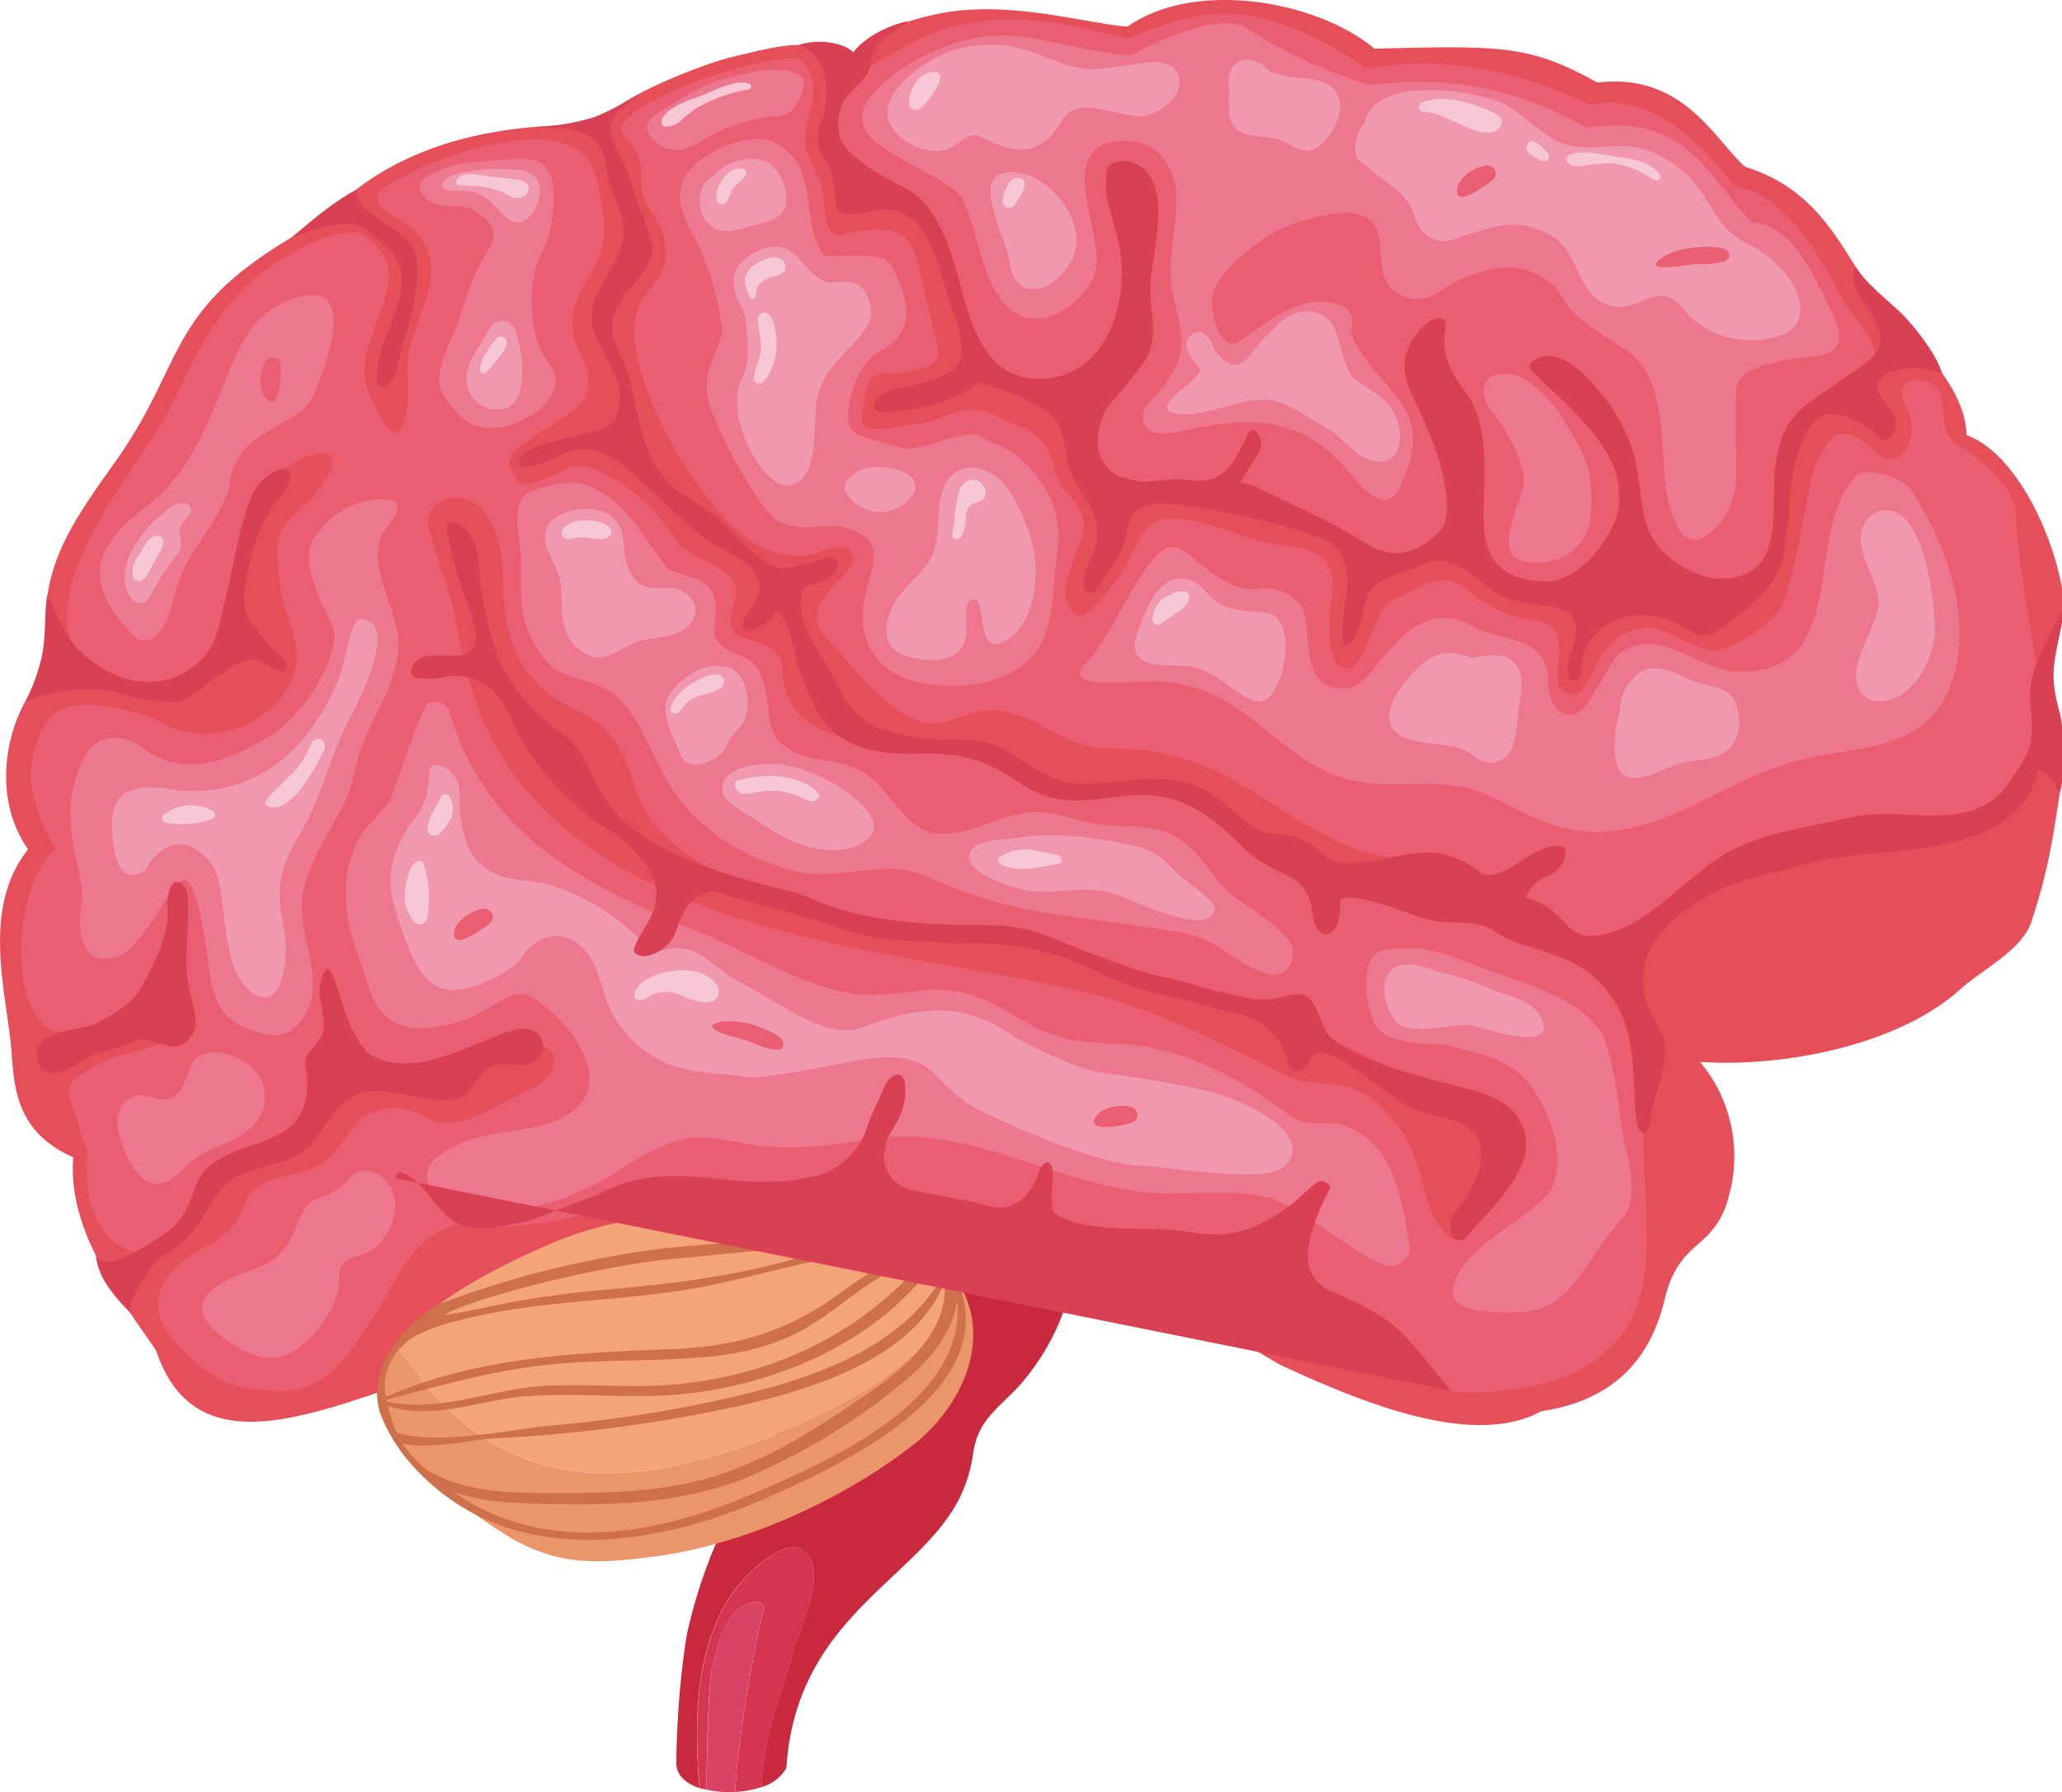 <?xml version="1.0" standalone="no"?><!DOCTYPE svg PUBLIC "-//W3C//DTD SVG 1.1//EN" "http://www.w3.org/Graphics/SVG/1.1/DTD/svg11.dtd"><svg class="icon" width="200px" height="173.85px" viewBox="0 0 1178 1024" version="1.1" xmlns="http://www.w3.org/2000/svg"><path d="M613.41 712.481v-4.411c0-1.544-2.382-2.073-2.779-0.397s-0.662 2.515-0.926 3.75c-44.114-7.147-88.758 11.073-122.726 38.6-16.058 12.97-24.792 28.013-33.086 46.629A635.732 635.732 0 0 1 417.675 864.72c0-0.353-0.573-0.618-0.794 0-1.279 2.47-2.338 4.985-3.529 7.499 0 0 0 0.353-0.309 0.573s0 0 0 0.221a288.685 288.685 0 0 0-20.822 61.76 502.11 502.11 0 0 0-5.823 72.789c0 6.882 5.558 11.558 13.234 14.161-3.97-44.511-2.47-100.493 36.703-129.829 7.676-5.691 19.322-12.749 26.116-2.029 7.941 12.661-5.205 40.497-8.823 52.452-4.411 15.44-9.705 30.88-13.72 46.32a222.204 222.204 0 0 0-4.941 32.468 23.072 23.072 0 0 0 14.293-11.029c5.558-86.42 75.789-107.463 99.081-154.4a84.17 84.17 0 0 0 7.632-25.41c3.088-20.778 16.411-26.469 29.204-41.776 15.749-19.19 28.013-45.041 28.321-70.583a3.617 3.617 0 0 0-0.088-5.426z" fill="#C9293E"/><path d="M462.539 889.865c-6.794-10.72-18.44-3.661-26.116 2.029-39.174 29.336-40.673 85.317-36.703 129.829 1.235 0.397 2.647 0.573 3.926 0.882 0-22.631 1.147-60.922 3.132-69.304 3-12.617 8.823-37.63 24.881-37.674 7.455 0 4.147 5.867 3.661 7.852-5.735 24.395-14.514 75.259-15.264 100.404a57.349 57.349 0 0 0 15.087-2.779 222.204 222.204 0 0 1 4.941-32.468c4.014-15.616 9.132-30.88 13.72-46.32 3.529-11.955 16.675-39.791 8.735-52.452z" fill="#D43651"/><path d="M431.659 915.628c-16.146 0-22.057 25.057-24.881 37.674-1.985 8.382-2.912 46.673-3.132 69.304a58.76 58.76 0 0 0 16.411 1.279c0.75-25.145 9.529-76.009 15.264-100.404 0.485-1.985 3.794-7.852-3.661-7.852z" fill="#D94366"/><path d="M1078.111 177.462C1054.598 152.052 1045.82 110.364 996.985 95.321c-17.381-15.264-35.292-54.04-84.391-48.129-38.556-21.307-53.643-21.263-127.358-19.366-33.086-27.616-102.654-39.703-141.166-12.573-20.69-1.632-55.584-11.779-90.346-9.661-29.38 1.765-60.437 14.558-64.804 25.851-29.777-8.558-35.909-7.323-71.333 1.279-13.808 3.397-63.304 21.263-77.112 38.909-68.113-1.765-120.873 15.837-155.636 53.864-92.067 48.526-75.789 76.671-117.874 136.755-25.542 36.394-50.29 67.01-37.365 120.035C7.235 399.401-8.823 449.603 16.014 485.336c-27.174 34.1-12.087 82.406-9.485 115.139 1.588 19.807 2.073 46.232 35.292 60.79-2.956 39.703 22.057 73.98 47.291 110.286 17.646 52.54 62.201 45.394 115.403 27.924 13.234-4.411 67.98-20.381 113.992-67.407 44.114 13.675 147.695 5.823 239.365-8.823 80.2-12.661 154.4 47.688 175.134 57.349 52.32 24.263 110.815 45.835 147.518 25.763 46.761-7.014 63.745-35.644 70.583-64.319 8.823-35.953 28.895-26.469 37.012-60.304a83.817 83.817 0 0 0-16.94-74.994c43.85 3.22 111.653-8.029 148.754-41.512 12.528-11.293 35.292-22.322 40.629-38.644 11.249-34.63 12.528-51.526 17.028-78.568 3.353-19.896-5.426-38.688-5.779-56.643-0.309-15.925 8.823-38.512 6.529-53.202-5.338-33.615-27.086-79.406-54.79-89.508-1.147-26.998-25.101-49.232-45.438-71.201z" fill="#E64E5A"/><path d="M1056.936 177.462c-6.882-7.852-27.836-64.892-66.172-71.289C967.737 76.131 939.636 52.618 908.756 59.897c-43.364-20.116-83.509-28.454-127.932-20.954-31.895-20.998-52.937-28.807-74.245-30.88-20.381-2.029-41.291 5.25-62.201 13.808-30.88-6.838-78.479-21.793-124.314 3.044-20.337 11.073-46.761 23.072-45.526 51.04 1.279 28.983 46.364 32.821 56.511 47.82 19.984 29.601 7.544 82.67 50.467 96.478 26.469 8.426 43.497-7.544 53.996-30.395a112.933 112.933 0 0 0 9.838-46.497c0-11.117-19.057-60.481 3.926-45.923 13.764 8.823 8.249 40.982 8.029 55.893-0.397 25.145 3.309 40.188-13.234 59.951-9.485 11.514-22.057 22.057-22.057 38.424 0.529 36.836 37.585 30.571 61.76 27.88a91.361 91.361 0 0 1 74.994 22.322 69.745 69.745 0 0 0 16.984 11.602c10.632 4.676 24.086 7.014 34.894 1.323 14.778-7.72 21.351-26.116 17.646-42.747-6-27.307-31.101-51.261-15.308-78.877 3.176-5.514 10.632-3.617 9.529 2.603-3.97 22.763 31.983 56.775 19.102 79.759-8.161 14.514-3.882 35.644 5.558 50.555 10.014 15.881 31.895 15.661 47.07 8.514 24.086-11.337 35.292-40.056 28.586-65.157a75.7 75.7 0 0 0-19.896-32.733c1.235 1.279-20.998-18.352-20.028-16.411-15.219-30.88 23.954 0.838 30.262 7.896 20.822 23.248 19.763 50.952 27.527 80.332 3.397 12.705 14.646 20.116 26.91 25.233 21.395 8.823 32.821-6.529 44.114-18.219 18.969-19.896-2.117-62.642 30.174-89.376 11.117-9.264 49.629-9.529 15.043-48.746z" fill="#EA5E72"/><path d="M1165.634 414.444c0-40.718-11.029-72.083-14.293-122.373-0.971-15.925-23.998-32.953-33.483-38.291-12.308-6.97-2.912-32.115-16.852-35.821-1.588-0.441-22.057-4.411-11.558 15.793 6.397 12.308 0.441 30.042-11.337 28.454-7.014-0.971-13.764-16.234-27.439-14.205-6.705 1.015-15.308 17.072-18.44 37.233-3.573 23.204-10.808 53.334-13.984 60.348-4.411 9.793-32.336 29.468-42.482 25.895-13.543-4.72-17.646-7.588-27.086-11.514-13.234-5.426-28.895 4.411-35.953 18.572-8.47 17.249-11.249 22.366-21.087 14.69-4.411-3.264 1.456-20.249-2.206-30.88-3.132-8.823-16.896-8.47-19.366-8.823-22.542-5.338-29.557-17.646-40.321-21.395s-23.866 7.279-32.512 9.882c-13.455 4.014-15.749 38.821-26.777 39.703-13.808 0.838-11.426-26.072-9.44-42.041 3.529-28.41-19.675-26.16-32.556-28.718-26.469-5.382-60.26-23.91-73.23-9.352-5.25 5.911-8.823 17.381-14.822 26.469a132.917 132.917 0 0 1-18.396 21.175c-7.014 7.323-14.337-2.559-12.97-13.94 1.279-10.367 8.823-25.939 9.705-30.659 3-17.337-12.573-21.484-15.793-35.292-6.352-27.13-22.675-25.013-32.512-30.88-19.366-11.558-30.88 2.382-45.967 3.706-15.881 1.412-33.615 7.985-31.983-4.411 1.412-11.073 1.5-23.91 12.881-24.307 37.718-1.412 31.762-10.323 27.174-28.807-5.911-23.778-8.249-40.718-13.543-46.894-8.382-9.838-26.116-6.308-38.247-3.794s-8.382-21.793-11.999-29.689c-6.926-15.219-11.955-20.91-6.044-39.703 4.411-14.161 0.882-27.174-5.867-30.262-10.808-4.941-74.994 13.234-97.052 31.939-15.616 13.234 8.823 11.911 6.441 36.615-1.456 13.808 11.69 21.219 13.675 36.041 3.132 23.028-13.234 22.851-16.94 43.276C356.797 216.238 397.559 284.748 423.498 305.129a51.129 51.129 0 0 0 34.321 12.573c9.485 0 24.969-11.337 28.895-1.015 4.808 12.573-34.056 27.219-14.514 47.908 12.837 13.587 33.703 41.468 52.937 47.423 14.205 4.411 21.572-3.617 34.365-5.426 25.542-3.617 38.115 12.926 60.128 19.146 11.47 3.22 23.601 1.544 35.292 3.132a150.739 150.739 0 0 1 59.731 22.895c20.16 12.22 39.703 26.469 62.245 34.145a174.031 174.031 0 0 0 28.057 5.779c29.601 4.411 45.041 8.294 68.51 28.851 45.173 39.703 69.348-1.235 112.227-26.469 41.512-24.351 78.656-12.705 122.329-20.337a57.702 57.702 0 0 0 42.129-27.571c2.073-2.956 15.528-19.102 15.484-31.718z" fill="#EA5E72"/><path d="M939.151 635.325c2.559-61.187-17.205-95.155-74.421-108.08 1.676-0.397-17.205-7.279-18.925-7.632-35.865-7.191-62.731-0.618-95.949-17.646-21.616-11.029-39.306-29.248-61.143-39.438a127.932 127.932 0 0 0-57.349-10.632c-22.057 0.882-26.469 2.206-47.776-9.882a178.222 178.222 0 0 0-20.601-10.72c-16.411-7.323-48.261-4.853-65.378-6.97-26.822-3.353-49.54-12.926-50.643-41.159-0.794-19.41-23.116-14.867-27.88-22.631-5.426-8.823 5.161-19.587 0-28.41-6.132-10.367-26.027-13.234-32.645-23.557-18.528-28.718-49.761-47.335-61.76-41.247-32.248 16.587-28.233 6.926-32.689 0.265-7.279-10.984 25.807-23.204 39.703-37.144 8.338-8.47 3.617-20.381 0-27.616-16.587-34.321 17.249-45.482 13.234-76.935-1.412-11.911-3.485-29.777-10.676-37.056S311.889 78.734 301.654 79.484a190.398 190.398 0 0 0-81.479 27.174c-10.367 6.441-1.544 13.455 4.103 16.587 45.173 25.322 6.75 58.672 8.514 88.89s-4.853 41.82-12.617 30.88a151.621 151.621 0 0 1-9.485-18.925c-7.764-15.484 4.897-38.247 9.043-52.937 4.411-15.572 4.411-24.219-11.117-36.218-8.514-6.617-30.218 3.353-38.688 7.852-49.761 26.469-57.657 64.231-77.774 99.169-17.425 30.174-71.024 92.64-48.526 130.799 11.734 20.028 54.834 31.806 73.715 13.234 11.293-11.161 11.558-34.762 14.249-49.188C137.593 304.467 150.915 266.308 179.104 259.691c17.425-4.147 13.852 12.881-12.617 35.689-11.823 10.102-7.941 26.204-6.264 41.203 1.147 9.661 6.352 18.881 7.808 28.63 10.94 29.998-35.556 72.127-79.053 45.791-16.763-6.397-53.687-16.455-63.922 3.441-14.734 28.189-4.941 49.364 6.573 70.892-24.704 20.16-26.998 93.125-1.235 103.492 8.514 3.397 39.968-0.441 49.408-18.704 5.514-10.676 26.469-2.073 24.704 7.985-3.309 17.293-19.41 20.866-27.174 22.763a74.994 74.994 0 0 0-35.292 16.587 9.617 9.617 0 0 0-2.559 9.705c2.823 6.794 6.088 18.837 10.543 31.542-4.411 35.292 13.896 60.613 36.13 56.466 10.058-1.853 16.631-14.69 23.645-21.131 16.499-15.219-0.706-16.852 28.498-32.115 7.676-3.97 16.675-3.529 24.528-8.249a34.145 34.145 0 0 0 17.249-19.278c7.764-21.528-7.191-28.057 22.057-23.998 39.35 5.514 57.349-7.676 100.316-12.926 20.116-2.47 16.675 17.116 2.382 23.866-18.925 8.823-42.526 27.13-60.878 17.293-17.646-9.485-27.792-4.147-31.762-2.867-8.823 2.691-17.028 19.41-23.425 25.101-13.543 11.955-26.469 8.382-41.997 17.249-10.984 6.22-2.206 20.601-31.277 35.292-22.631 11.558-34.586 32.203-16.455 51.879a107.771 107.771 0 0 0 27.042 23.381c6.661 3.838 26.91 6.75 35.953 6.352 25.542-1.147 34.762-18.484 49.143-39.041 12.352-17.646 22.057-46.276 44.114-54.261a21.131 21.131 0 0 1 11.029-1.941 176.458 176.458 0 0 0 66.877-6.044c27.571-7.896 51.437-24.704 76.583-20.646 47.158 7.588 85.141 2.867 124.27 12.308 49.408 11.955 84.347 17.205 127.358 17.028 28.233 0 55.937 13.499 87.788 33.615 35.777 22.587 60.834 53.731 79.979 58.452 14.955 3.706 51.261-1.897 64.231-7.411 65.951-28.233 42.967-85.582 45.747-151.753z m-82.494 44.82c-8.823 10.235-18.837 34.674-29.204 26.16-15.308-12.661-13.631-41.953-26.91-60.304-27.174-37.674-44.114-20.822-65.863-31.498-37.85-18.528-74.289-38.247-114.697-47.555-72.921-16.763-149.371-23.16-219.778-49.849-46.32-17.69-90.832-44.997-115.933-89.111-13.234-23.16-19.587-48.967-24.219-74.994-2.426-15.44-11.779-36.791-15.219-52.055-2.603-11.779 10.323-19.94 22.587-15.175s18.175 21.263 19.366 36.88c1.676 22.763-0.706 49.805 24.131 71.774 13.234 11.69 24.351 10.058 37.233 25.322s10.543 24.042 18.66 40.012c22.542 44.335 95.022 58.187 137.725 68.907 31.63 7.941 61.76 8.382 93.743 11.382 27.042 2.515 46.585 13.896 71.598 20.91 20.91 5.867 41.07 5.735 60.966 16.543 26.822 14.514 74.333 41.203 109.58 49.849 13.234 5.338 26.469 5.426 28.013 27.571 0.618 6.617-3.132 15.131-11.779 25.057z" fill="#EA5E72"/><path d="M597.573 279.719c-12.97-21.219-23.778-23.645-39.041-30.88-8.382-4.014-34.63 10.984-44.379 6.794-3.706-1.588-25.101-5.735-27.704-10.014-5.955-9.749 3.264-38.688 16.102-44.864 24.969-11.955 13.234-37.188 6.132-49.805-4.941-8.823-36.527-2.338-38.688-5.735-13.631-21.66-0.882-52.54-29.204-64.451-14.072-5.911-46.894 8.294-51.437 24.616-3.706 13.234 6 27.527 7.764 31.277a156.121 156.121 0 0 1 15.175 49.982c1.72 11.955-14.734 24.351-6.088 47.247a267.554 267.554 0 0 0 30.88 56.819c12.749 17.646 33.615 7.235 45.482 10.676 35.6 10.279 1.323 33.659 12.528 64.363 8.823 23.689 34.894 27.836 58.76 25.586s34.983-15.308 35.556-15.969c13.234-14.514 11.514-37.674 14.778-62.025a53.731 53.731 0 0 0-6.617-33.615zM1091.787 279.851c-4.676-7.367-26.469-13.234-31.542-7.852-31.233 33.748-1.765 112.403-66.701 111.786-24.395-0.265-44.864-27.219-68.421-10.279-5.955 4.411-16.146 29.468-23.645 33.703s-16.852-2.029-16.984-17.955c-0.265-27.219-28.983-22.851-41.556-30.527-18.66-11.382-34.189-4.764-49.408 12.749-7.632 8.823-15.705 22.498-26.469 22.057-27.527-1.147-15.484-37.85-24.351-47.952-14.822-16.896-25.145-3.661-41.026-12.352-24.925-13.631-28.542-31.983-44.556-11.734-12.176 15.308-23.425 42.923-36.438 57.084-16.234 17.646 27.616 9.264 46.717 11.161 46.452 4.411 64.098 47.82 106.757 56.466 27.439 5.514 50.335-3.882 78.127 9.264 17.646 8.426 32.336 17.646 52.452 19.587 43.717 3.838 79.406-28.454 119.418-39.703 33.13-9.529 73.098-4.411 88.802-40.585 13.764-31.498 5.338-73.274-21.175-114.918z" fill="#ED778E"/><path d="M1000.558 126.995c-26.116-27.483-37.056-62.554-94.317-54.04a189.692 189.692 0 0 0-123.52-24.263 290.361 290.361 0 0 1-71.112-32.821c-12.352-8.161-45.041 4.411-65.069 15.616-11.426 0-24.483-3.441-57.128-9.838-36.438-7.147-74.994 13.631-90.832 32.071-7.235 8.426-9.793 18.131 2.426 28.013 13.455 10.852 42.35 21.837 48.261 31.542 10.72 17.646 11.47 57.79 34.189 67.319 12.176 5.117 30.218-3.132 40.056-19.763 10.411-17.425-11.073-52.055-1.147-70.848 6.088-11.558 22.057-9.793 29.16-8.249 14.822 3.441 20.601 20.998 20.601 30.88 0 22.807-6.926 38.247-0.838 61.01 6.838 25.542 3.264 32.512-5.735 46.188-5.911 8.823-16.058 12.131-11.558 23.337 1.897 4.764 9.882 5.691 20.337 3.309 42.394-9.573 70.98-8.338 98.419 25.63 12.573 15.528 22.057 18.837 27.88 4.411 4.897-11.823 8.426-21.087 5.603-34.1-3.794-17.381-37.938-42.791-33.924-56.113a10.146 10.146 0 0 0-6.97-12.264c-24.131-7.676-44.379 13.234-57.702 21.131-10.014 5.823-16.543-13.984-14.955-26.027s23.689-30.88 39.968-38.732a107.463 107.463 0 0 1 36.13-8.823c35.733 0.971 4.764 41.997 37.85 49.055 10.543 2.294 19.19-7.455 27.924-10.984 18.396-7.411 34.497-11.999 52.937 3.485 3.838 3.264 6.352 10.499 10.235 14.293 26.954 26.469 47.026 16.719 51.658 70.583 1.853 21.572 0 35.512 10.323 55.496a10.235 10.235 0 0 0 15.837 2.029 40.365 40.365 0 0 0 16.102-30.042c0.794-7.147-0.882-41.732 0.353-53.643 1.456-14.558 33.615-16.763 45.658-18.396 18.087-2.47 13.852-14.558 8.205-26.116-7.279-14.822-20.866-49.849-45.305-50.335z" fill="#ED778E"/><path d="M905.183 261.456c-18.263-38.291-35.292-48.791-47.114-47.996-9.308 0.618-14.734 9.043-6.529 20.293 9.661 13.234 15.308 22.278 19.013 38.203 2.691 11.69-23.028 46.849 3.22 49.32 17.116 1.588 24.881-5.603 30.483-12.837 7.191-9.22 5.603-37.277 0.926-46.982zM314.447 130.745c3.617-21.66 4.103-41.379-17.646-40.012-10.808 0.662-33.395 1.323-43.012 5.338-7.941 3.353-16.896 7.058-12.881 14.072 6.794 11.911 21.484 4.411 30.88 10.587 18.307 12.308 7.279 19.499 0.397 34.365-4.147 8.823-6.926 18.793-10.146 28.145-3.573 10.455-16.322 31.498-8.823 42.614s16.94 23.601 38.865 16.808c3.264-1.015 20.072-7.014 24.351-20.072s-6.617-15.175-9.882-28.895a82.141 82.141 0 0 1-1.235-37.321c1.897-8.955 7.632-16.808 9.132-25.63zM736.225 537.126c-13.234-15.881-30.88-20.293-42.614-36.703-16.984-23.469-27.307-27.88-48.526-28.233-29.733-0.485-34.453-7.808-52.32-8.117-18.572-0.353-37.762 13.499-56.334 12.308s-26.469-22.763-40.056-33.042c-16.675-12.617-35.292-4.764-51.129-19.454-8.029-7.499-4.853-26.469-10.808-38.953-6.617-13.984-18.263-8.029-25.542-20.249-2.912-4.897 3.882-21.528-4.103-29.38-7.367-7.191-20.425-6.97-23.778-11.161-15.528-19.41-21.704-36.924-45.394-46.761-10.587-4.411-26.91 1.588-33.35 3.75-7.985 2.735-7.323 18.66-5.823 26.954 4.411 23.469-6.441 45.658 17.646 71.951 7.367 8.029 28.189 8.47 38.247 17.91 15.705 14.69 21.484 39.306 34.277 56.819 16.19 22.057 38.644 34.409 64.539 42.306 25.189 7.676 53.996-6.97 77.156 3.353 57.084 25.322 85.229 21.307 149.724 33.042 16.278 2.956 31.63 20.16 48.173 23.425 10.014 1.941 16.234-12.22 10.014-19.763zM928.519 654.824c-3.706-15.572-3.75-32.336-8.073-47.555-3.132-11.073-2.559-15.661-12.043-24.969-16.587-16.322-48.217-23.601-69.127-32.027-17.646-7.102-29.865-10.455-49.232-7.323-10.102 1.632-12.97 21.572-5.073 41.335 5.691 14.293 34.762 11.073 42.791 13.234 16.852 4.764 33.659 6.838 45.085 20.998 15.396 19.102 22.807 49.673 11.646 63.216-14.381 17.381-47.864 29.91-54.172 52.937-4.103 15.131 19.631 15.572 36.88 15.131 31.895-0.838 36.086-27.88 60.084-54.172 8.646-9.264 3.529-31.145 1.235-40.806z" fill="#ED778E"/><path d="M804.999 709.79c-4.411-27.704-9.705-55.452-35.292-66.172-12.617-5.294-20.293 3.22-34.806-7.72-30.483-23.072-58.055-33.439-77.597-37.409s-40.1 0-59.819-8.823c-17.425-7.411-30.483-19.19-49.452-23.028-16.675-3.353-32.159 1.588-48.791 1.853-31.718 0.441-66.745-22.057-95.419-34.1C337.828 507.393 277.921 479.513 256.746 406.592c-1.72-6-11.293-8.249-14.293-1.897-6.617 14.205-17.646 48.791-19.499 51.834-5.338 9.308-15.087 15.661-19.454 25.322-15.043 33.306 2.382 64.495 5.029 75.524 7.632 31.409 26.116 34.145 52.364 26.91 10.411-2.823 18.307-8.823 28.277-14.028s14.778-1.5 25.675 7.852c20.998 18.131 39.703 54.481-8.558 65.598-22.057 5.073-38.512 3.397-57.746 18.396-4.764 3.706-6.573 13.234-2.029 16.058 32.115 19.234 59.599 15.352 92.64-1.147 17.16-8.47 33.13-23.16 53.775-26.469 13.543-2.25 30.042 3.22 43.541 4.411 22.366 2.073 40.1-0.926 61.76-4.191 53.952-8.161 98.684 23.028 153.695 30.307 20.866 2.735 52.187-2.338 72.524 3.176s57.04 39.262 70.23 39.129a10.852 10.852 0 0 0 10.323-13.587zM172.046 169.389c-20.998 5.205-30.88 18.44-39.085 37.762-12.352 29.115-22.498 61.981-48.526 81.479-31.277 23.601-38.38 44.114-7.676 74.994a8.823 8.823 0 0 0 11.955 0c8.47-8.294 8.073-13.631 11.337-25.189 6.485-22.984 20.69-34.497 29.336-55.187 2.073-4.941 1.765-10.235 3.529-14.734 5.955-15.219 15.264-18.881 26.91-26.072s16.543-8.029 21.175-21.263c1.544-3.706 25.542-60.348-8.955-51.79z" fill="#ED778E"/><path d="M220.043 302.526c1.632-2.426 15.352-17.293-1.103-17.293a46.232 46.232 0 0 0-39.924 23.204c-9.705 15.264 10.543 45.217 11.602 51.526 2.691 15.616-15.837 46.497-33.174 58.187-45.35 30.615-66.172 16.543-79.406 6.838-3.75-2.779-20.778-8.558-29.248 6.617-19.278 34.542 0.573 67.186-2.073 83.817-5.029 32.601 10.543 37.056 24.351 29.204 6.882-3.882 18.925-22.542 25.057-32.909 12.926-22.057 16.631 2.515 20.204 21.395 5.47 29.336 1.235 51.526 37.012 58.055 13.587 2.47 19.851-9.396 21.484-12.352 11.999-22.057-7.852-47.114-0.971-72.215s23.822-41.115 29.071-66.789 21.528-42.306 24.616-67.407c2.647-21.528-20.998-50.29-7.499-69.877zM145.577 611.459c-6.882-7.764-21.043-12.749-31.409-8.338-8.029 3.397-7.058 26.469-21.616 25.145-6.176-0.529-10.367-4.411-16.763-1.456a14.028 14.028 0 0 0-8.382 10.411c-2.073 10.102 6.088 29.16 13.543 35.556 10.323 8.823 19.013 0 26.469-7.323 10.896-10.94 28.057-11.073 38.115-23.425a22.939 22.939 0 0 0 0.044-30.571zM225.91 688.262c-0.618-11.999-10.455-22.719-22.498-18.263-3.529 1.279-5.955 9.573-22.057 14.867-9.352 3.088-11.029 15.749-15.881 23.954-8.073 13.72-16.014 14.205-29.336 19.763-39.968 16.719-13.014 34.497 5.205 44.114 29.292 15.264 52.937-28.366 52.276-38.688-0.971-22.631 15.087-10.411 25.454-26.469a31.718 31.718 0 0 0 6.838-19.278z" fill="#ED778E"/><path d="M500.875 266.926a20.072 20.072 0 0 0-16.322 6.794 7.014 7.014 0 0 0-1.103 8.205 22.895 22.895 0 0 0 37.894 1.103c3.617-4.764 3.132-15.572-20.469-16.102zM294.375 188.711a7.808 7.808 0 0 0-14.072-1.809c-3.617 6.308-7.499 12.528-11.293 18.749a7.367 7.367 0 0 0-1.059 3.529 17.646 17.646 0 0 0 12.308 24.439c24.395 4.676 18.44-32.027 14.117-44.908zM691.846 623.811a616.19 616.19 0 0 0-62.598-10.852c-13.234-1.456-46.144-17.999-50.996-21.351-26.733-18.44-50.555-17.955-86.023-4.411-21.131 8.029-51.967-18.043-73.142-27.836L402.544 547.096c-17.072-11.911-26.866 1.147-33.086-5.955a121.491 121.491 0 0 0-53.775-34.939c-13.587-4.764-27.439-1.279-39.968-11.337s-12.749-30.042-13.234-36.262c1.985-15.44-8.073-22.587-14.867-21.219-4.941 0.971 0.794 15.087-9.882 29.071-19.013 24.836-16.146 41.82-10.146 59.246s12.705 37.63 28.233 39.703c14.425 2.162 38.953-12.087 42.438-18.528 3.926-7.323 16.675-16.058 27.969-10.102 18.793 9.882 15.219 32.909 28.145 49.629 23.469 30.439 49.629 24.748 70.23 28.807 8.161 2.647 61.363-8.823 66.613-9.529 45.747-7.323 38.335 12.837 67.186 28.057 7.896 4.191 64.231 30.615 91.317 32.115 22.057 1.191 74.994 11.205 84.832 0 15.396-16.94-17.999-34.939-42.703-42.041zM98.331 289.336c-4.147 2.25-28.189 21.263-27.086 42.129 0.618 11.029 9.485 18.352 14.778 8.823a142.754 142.754 0 0 1 15.44-23.866c5.735-6.838-4.147-12.44 6.132-21.528 3.573-2.956 0.971-11.029-9.264-5.558z" fill="#F098AE"/><path d="M379.384 838.78c40.585-6.882 165.87-47.908 165.826-109.448-19.41-26.469-59.422-27.792-89.288-31.63-47.688-6.132-94.89-6.705-139.843 12.308-23.734 10.058-71.024 32.159-90.39 59.29C262.348 821.135 304.389 851.485 379.384 838.78z" fill="#F4A479"/><path d="M223.175 814.076c9.97 28.983 33.527 41.07 59.334 58.76 32.203 22.057 55.364 21.395 92.64 16.366 50.158-6.794 105.61-31.895 145.974-63.128 26.777-20.734 45.967-58.319 27.66-91.14a55.099 55.099 0 0 0-3.573-5.603c0 61.54-125.241 102.566-165.826 109.448-74.994 12.793-117.035-17.646-153.695-69.48a47.908 47.908 0 0 0-7.499 14.911 32.777 32.777 0 0 0 4.985 29.865z" fill="#EB956A"/><path d="M547.018 731.759a26.469 26.469 0 0 0-10.146-17.91c-21.351-13.234-48.217-6.926-73.009-6-28.674 1.059-57.349 2.47-85.847 5.647A555.841 555.841 0 0 0 251.452 744.949c-7.102 2.603-20.469 16.146-22.057 17.91-17.028 20.866-14.822 36.571-12.087 45.085a95.949 95.949 0 0 0 16.984 27.924C290.14 900.011 378.06 882.365 437.923 855.897c43.761-19.41 135.563-61.495 109.095-124.138z m-326.094 68.068c29.248-7.896 58.055-15.969 88.229-19.587 29.38-3.485 58.804-2.206 88.229-4.411 21.793-1.544 43.232-5.603 62.422-16.631 23.116-13.234 41.556-34.497 68.068-39.394-35.909 42.041-85.053 65.51-140.107 71.068-25.939 2.603-51.879-0.441-77.862 1.103-29.733 1.809-59.29 15.616-88.846 8.823zM386.398 719.142c30.13-2.735 63.922-7.014 96.346-6.176-12.22 2.029-24.351 5.205-36.174 8.338-38.38 10.146-74.377 13.234-113.815 16.896-5.558 0.529-17.646 2.206-26.469 3.485-18.307 2.691-38.335 7.764-52.276 9.749 8.735-7.235 83.332-27.88 132.387-32.292z m-148.886 44.114a107.595 107.595 0 0 1 25.013-8.823 323.182 323.182 0 0 1 38.247-7.367c27.439-3.75 55.143-5.029 82.582-8.823 41.732-5.558 80.421-20.601 121.8-23.822 5.117 0.573 10.146 1.279 15.087 2.25-15.264 4.411-28.189 13.455-41.776 23.248-29.115 20.998-57.349 29.336-93.17 30.88-56.466 2.25-112.359 4.411-164.811 27.351-3.75-15.881 7.191-29.468 17.028-34.894z m64.01 34.497c31.498-2.338 62.951 2.206 94.449-1.853 52.937-6.838 106.404-30.88 138.475-74.994a0.441 0.441 0 0 0 0-0.309 7.808 7.808 0 0 1 4.411 8.249c-27.395 47.423-88.229 62.775-138.387 73.406a789.912 789.912 0 0 1-88.229 12.528c-14.249 1.323-64.628 11.426-85.582 3.794-0.662-1.412-1.323-2.867-1.853-4.411a93.787 93.787 0 0 1-3.176-10.764c26.248 8.382 53.07-3.75 79.891-5.735z m-71.73 27.042c16.058 3.617 39.703-2.162 51.084-2.823a871.259 871.259 0 0 0 112.227-12.793c47.114-8.823 126.52-25.057 146.68-76.847 1.897 34.145-30.218 54.658-56.202 72.215-23.91 16.058-49.055 31.057-76.847 39.394s-56.952 9.176-85.802 9.176c-26.866 0-53.996 0.573-77.244-13.234a78.303 78.303 0 0 1-13.896-15.175zM427.909 854.441c-55.187 23.469-117.962 33.703-169.09-2.117 15.175 5.647 32.424 6.441 49.099 6.926 39.35 1.103 79.406 0.353 116.506-14.117a356.621 356.621 0 0 0 89.685-53.82c16.146-12.793 30.13-29.071 32.689-48.526 6.044 58.143-74.421 92.728-118.888 111.653z" fill="#CE704B"/><path d="M581.825 98.674c-16.455-2.47-17.955 8.823-14.337 20.91a150.915 150.915 0 0 0 7.499 22.278c2.515 8.249 1.544 19.94 11.823 22.851s20.557-7.147 25.189-15.396c10.896-19.454-9.926-47.776-30.174-50.643zM672.303 41.237c-2.735-4.632-5.426-4.411-10.014-5.47s-14.425 1.147-18.793 1.72c-6.352 0.75-12.573 1.5-18.793 2.117-17.028-0.221-30.88-10.543-47.952-13.234a69.833 69.833 0 0 0-37.497 4.411c-12.264 5.205-36.041 21.351-31.806 37.541 3.176 12.131 24.748 22.631 35.865 15.969 7.544-4.411 11.382-9.043 17.116-6.088 20.646 10.632 28.674 8.161 37.056 2.25 4.853-3.441 9.44-12.793 12.264-15.396 10.852-9.838 32.645 4.103 45.526 0.838 9.176-2.117 23.513-13.455 17.028-24.66zM756.076 46.927a44.114 44.114 0 0 0-13.234-2.25 81.303 81.303 0 0 1-17.249-3.617c-10.19-11.161-25.013-9.088-23.645 8.47 0.529 7.455-1.72 17.072 3.573 23.248 6.176 7.235 19.366 4.014 27.483 7.896 7.014 3.353 12.617 8.338 20.204 3.264a34.1 34.1 0 0 0 12.396-21.087 14.734 14.734 0 0 0-9.529-15.925zM798.073 240.192c-4.411-12.881-12.881-14.822-22.587-22.851-7.632-1.456-9.838-28.41-16.366-34.542-9.529-8.823-22.41-4.72-30.262 3.794a83.817 83.817 0 0 0-11.867 12.837c-5.426 6.441-11.073 15.793-22.587 1.368-1.72-2.206-1.765-5.47-3.661-7.676-2.867-3.309-6.264-4.897-10.102-1.765-7.058 5.779 0.309 13.764 5.205 19.807-0.794 6.97-32.027 22.587-12.97 25.366 16.058 2.338 34.894-9.485 51.305-8.073 11.514 1.015 24.572 11.161 34.806 16.852 7.191 4.014 14.514 14.381 22.631 17.205 16.19 5.735 21.263-8.823 16.455-22.322zM1020.189 156.419a64.495 64.495 0 0 0-22.41-17.381c-17.072-8.823-18.749-21.793-30.439-35.292a63.481 63.481 0 0 0-25.41-17.646c-14.293-5.382-26.469-0.618-40.541-2.162-19.807-2.117-29.071-19.763-46.585-26.469a120.829 120.829 0 0 0-42.791-5.735c-13.808 0-30.571 5.603-32.336 18.175a22.057 22.057 0 0 0-5.073 17.646c1.191 5.735 4.411 5.691 8.073 9.043 8.558 7.544 18.131 11.602 23.91 22.631a85.317 85.317 0 0 0 4.191 10.499 16.896 16.896 0 0 0 16.499 7.896 40.144 40.144 0 0 0 8.823-2.912c19.102-5.779 31.454-10.852 50.202 0 15.705 8.823 14.205 31.674 30.439 38.821 19.763 8.823 29.336-17.293 46.32 4.411 10.058 12.793 29.513 19.013 48.129 15.44 25.983-5.073 17.513-26.16 8.999-36.968z" fill="#F098AE"/><path d="M849.555 94.527c-4.632 0-17.16 6.132-17.16 14.425 0 9.043 14.822-2.162 17.646-4.014s4.985-3.485 4.411-6.617a4.808 4.808 0 0 0-4.897-3.794zM276.553 519.26c-4.411 0-17.205 6.176-17.16 14.47 0 8.823 14.822-2.162 17.646-4.014s4.985-3.485 4.411-6.661a4.853 4.853 0 0 0-4.897-3.794zM355.43 338.435c-4.411 0-17.205 6.176-17.205 14.47 0 8.823 14.822-2.162 17.646-4.059s4.985-3.441 4.411-6.617a4.853 4.853 0 0 0-4.853-3.794zM151.753 206.445c-2.823 3.617-5.25 17.646 1.412 22.41s7.058-13.234 7.279-16.587 0-6.132-2.691-7.544a4.897 4.897 0 0 0-6 1.72zM646.893 632.766c-4.191-1.985-18.219-1.103-21.484 6.529s14.47 3.838 17.646 3.22c2.691-0.485 5.955-1.235 6.661-4.411a4.808 4.808 0 0 0-2.823-5.338zM986.618 143.229c-2.823-3.441-28.454-3.661-38.688 5.25-8.823 7.72 17.646 2.603 19.499 2.515 2.515-0.132 26.336 0.971 19.19-7.764zM447.187 594.872c-1.235-4.411-24.704-14.602-37.63-10.411-11.205 3.573 15.219 9.396 16.896 10.014 2.426 0.838 23.866 11.249 20.734 0.397z" fill="#EA5E72"/><path d="M1085.831 178.653c-7.147-6.882-20.337-17.293-25.454-25.895-3.838 3.882 0 12.97 1.676 15.264 2.47 5.691 7.014 10.499 10.102 16.94 6.838 14.293-4.059 21.395-14.911 28.586-5.647 3.661-10.896 7.852-16.543 11.514-9.22 6-17.999 12.308-22.763 25.278s-4.411 25.542-4.632 38.644c-0.397 19.19-1.676 40.365-28.498 41.644-11.823 0.573-25.498-6.661-33.748-14.337-15.616-14.558-12.264-35.292-17.072-54.217a96.081 96.081 0 0 0-17.646-35.292c-8.602-10.94-26.469-31.454-41.291-20.072a3.706 3.706 0 0 0 0 5.161c20.998 20.866 58.937 49.585 48.526 83.111-4.897 15.528-22.851 37.497-40.365 37.233-35.689-0.573-35.909-24.748-35.689-41.909 0-11.823 4.411-47.467-10.543-66.745-20.822-26.469-6.705-38.688-12.573-41.159-8.073-3.397-22.542 13.587-22.057 27.219 0.441 9.529 5.426 18.219 9.22 26.469 5.47 12.131 20.293 45.57 13.234 64.892a51.879 51.879 0 0 1-13.675 11.426c-16.058 8.249-26.072 0.882-39.306-7.014-6-3.573-12.087-6.838-18.307-9.882a83.2 83.2 0 0 0-9.22-4.411c-1.985-0.882-3.882-1.897-5.867-2.691-10.808-4.411-19.322-11.161-29.689-12.661 1.897-4.103 10.499-16.763 10.94-18.219a10.543 10.543 0 0 0-1.323-10.146 3.044 3.044 0 0 0-5.47 0.706 120.256 120.256 0 0 1-9.97 17.999c-9.308 10.411-15.264 8.823-28.586 7.852-7.191-0.485-16.146 1.588-23.645 1.323-4.014-0.971-8.029-2.073-11.999-3.353-14.249-8.073-13.499-23.601-6.926-38.424a338.357 338.357 0 0 0 22.631-27.66c9.176-17.337 0.706-28.674 3.264-48.217 2.779-21.307 12.308-59.819-13.234-65.466-5.647-1.235-11.073 1.765-11.558 3.706-3.97 16.896 4.411 30.351 6.926 46.938 5.294 31.718-8.823 74.994-47.864 73.627S552.18 163.301 540.357 136.832c-4.411-9.617-8.823-20.778-21.484-28.277-7.544-4.411-27.924-13.543-36.306-25.278-6.705-9.396-2.823-21.704 0-26.204 3.397-5.691 8.823-8.823 12.352-14.161s2.338-10.499 5.294-15.705c3.882-6.794 13.234-9.838 18.704-15.175-20.204 4.411-30.88 16.322-31.277 17.955-5.47-5.647-20.028-7.985-30.88-4.411 17.116 8.117 16.984 25.145 13.587 40.85A28.983 28.983 0 0 0 467.612 83.895a28.366 28.366 0 0 0 5.294 9.22 75.612 75.612 0 0 1 4.764 22.454c1.456 13.234 17.337 3.573 28.101 3.97 25.278 0.971 29.998 32.248 37.541 55.364 1.72 5.603 6.794 15.661 5.779 28.057-0.926 10.852-17.646 14.646-26.733 17.072s-16.102 1.5-22.057 8.823c-1.941 2.47-0.971 6.926 2.779 6.75 17.646-0.794 41.732-4.72 55.408-17.205a137.769 137.769 0 0 1 40.365 16.896c10.984 8.823 8.514 25.763 14.205 37.674 5.161 10.94 14.867 19.322 13.896 32.953-0.706 10.146-7.852 17.955-7.632 28.983a3.882 3.882 0 0 0 7.147 1.941c6.264-10.014 15.44-20.601 17.337-32.512 2.206-13.543 6.573-13.808 13.984-16.146 11.205-3.573 88.229 12.926 103.713 22.454 7.676 7.941 9.661 17.293 7.632 30.218a121.182 121.182 0 0 0-2.382 22.939c0 3.176 1.588 6.882 3.882 4.72 6.97-6.617 7.279-18.175 10.058-26.954 3.617-11.293 18.969-12.926 34.056-19.807 11.867-5.426 26.469 5.647 36.483 14.734 7.764 6.97 23.601 8.249 34.1 9.926 26.733 4.014 9.838 24.131 9.882 38.997a3.926 3.926 0 0 0 7.808 0c0.75-30.174 29.601-41.291 55.452-29.16a60.922 60.922 0 0 0 11.558 6.485c7.279 1.235 8.823-0.75 14.69-4.853 14.867-10.235 34.497-25.895 35.027-46.673 0-5.955 2.338-12.043 2.426-18.484 0-11.249 3.485-44.423 16.499-53.82 10.896-7.896 31.586 6.441 34.586 10.72a4.059 4.059 0 0 0 6.308 0.794 11.073 11.073 0 0 0 2.867-11.867c-2.779-8.823-14.47-13.675-7.764-22.057s25.586-6.97 34.762-3.176c-2.735-10.323-15.705-27.086-23.601-34.674z" fill="#DA4054"/><path d="M533.784 41.016c-8.823 0-14.028 9.485-14.514 17.646a4.059 4.059 0 0 0 6.044 3.529c4.456-2.47 17.955-21.175 8.47-21.175zM582.927 101.894c-6.397-1.544-9.705 7.632-10.102 13.234-0.265 3.882 5.029 4.676 6.882 1.853s9.705-13.499 3.22-15.087zM851.408 63.514c-12.22-5.117-25.851-9.705-38.688-5.161-2.912 1.015-2.647 5.779 0.794 5.647 13.234-0.441 33.703 19.057 43.232 8.823 1.985-2.162 2.029-6.308-5.338-9.308zM881.449 84.513c-2.029-1.941-7.191-6.397-9.132-1.853-1.588 3.661 3.088 6.838 6.132 7.896a4.897 4.897 0 0 0 4.985 1.235c3.794-1.809-0.353-5.691-1.985-7.279zM948.459 100.262c-5.47-8.47-17.293-9.661-26.469-10.984-6.264-0.926-21.66-4.676-26.733 0.441a1.72 1.72 0 0 0-0.265 2.073c1.765 3.617 6.617 3.529 10.852 2.691a97.052 97.052 0 0 1 14.425-1.235 49.276 49.276 0 0 1 19.366 6.22c2.559 1.456 4.411 3.573 7.367 3.529a1.809 1.809 0 0 0 1.456-2.735z" fill="#F7C7D5"/><path d="M455.216 42.163c-10.72-5.294-27.88-0.529-40.718 2.691-11.911 2.956-26.027 11.646-40.762 21.263-11.779 7.72 4.014 22.057 16.366 19.366a58.055 58.055 0 0 0 15.308-7.72 94.846 94.846 0 0 1 34.012-10.852c6.794-1.147 11.47 0 15.352-6.794 5.647-9.529 5.779-15.925 0.441-17.955z" fill="#ED778E"/><path d="M440.482 93.997c-9.264-6.661-25.101-2.559-32.777 6.441a19.454 19.454 0 0 0-5.161 4.411 19.851 19.851 0 0 0 0.618 21.175c6.088 8.823 16.014 6 24.792 3.485 7.367-2.117 20.116-4.014 21.131-13.234a26.469 26.469 0 0 0-8.602-22.278zM488.655 162.022c-12.043-4.411-14.47 7.323-31.189-13.234-10.94-13.499-25.366-7.058-33.35 0.573-9.088 8.823-4.411 19.366 1.323 29.645 6.308 44.379-6.352 29.645-4.014 56.687 0.926 10.455 14.602 44.114 30.042 41.6 16.587-2.647 13.234-35.292 14.734-45.967 3.176-21.66 16.896-27.307 27.66-42.835a14.955 14.955 0 0 0 3.75-10.852c-0.088-5.514-3.529-13.675-8.955-15.616zM580.192 286.424c-11.426-22.631-33.306-24.66-40.365-9.396s0 31.542-10.632 45.879c-6.97 9.44-15.837 14.602-20.381 26.116-6.22 15.793-1.103 24.925 15.616 27.439 7.896 1.191 15.396 1.412 22.057-3.353 12.043-8.823-0.75-30.88 10.764-30.527 4.897 0 2.073 26.91 11.823 25.498 13.631-1.985 20.425-20.557 21.748-30.174 2.735-20.513-1.632-33.439-10.632-51.481zM732.299 357.404a12.264 12.264 0 0 0-5.426-6.308c-4.411-2.294-24.395-0.265-33.395-8.426-7.102-6.529-11.867-14.602-22.719-11.47s-16.19 17.16-20.16 28.454c-5.867 13.234 0.309 17.646 6.529 19.322 8.823 2.338 17.646 0.265 26.733 2.779 10.543 2.956 16.631 9.882 25.719 15.219s13.808 5.779 19.013-3.529S736.71 367.727 732.299 357.404zM864.642 378.226c-5.735-5.514-14.955-4.147-23.513-2.206a42.526 42.526 0 0 0-13.234-2.956c-10.323 0-18.749 8.823-24.792 16.278-4.985 6.352-12.617 17.16-8.161 25.675 4.853 9.22 19.984 9.22 28.63 10.499a41.6 41.6 0 0 1 16.322 4.808 45.658 45.658 0 0 0 6.705 4.411 11.955 11.955 0 0 0 10.19 0c9.838-4.676 9.44-19.234 10.587-28.233s4.764-21.131-2.735-28.277zM993.059 406.548c-2.779-15.219-13.72-12.705-26.204-17.646-10.94-4.411-21.528-11.779-32.336-2.823a28.277 28.277 0 0 0-9.088 20.072 73.186 73.186 0 0 0-2.823 24.881c1.235 10.896 5.426 15.264 16.411 12.837 7.808-1.809 14.822-6.176 22.587-8.161 6.794-1.765 14.558-1.147 21.043-4.411 9.926-4.456 12.264-14.69 10.411-24.748zM1092.581 302.085c-13.234-22.057-35.865-6.308-27.88 15.087 2.735 9.132 8.338 18.484 8.558 26.469 0.353 13.631-18.793 36.483-11.117 50.335 5.294 9.705 17.072 7.72 25.145 2.206C1098.889 388.284 1105.992 370.639 1105.418 357.404c-0.75-16.234-4.367-41.247-12.837-55.319z" fill="#F098AE"/><path d="M424.072 96.38c-7.323-2.029-16.19 10.102-14.69 18.131 0.529 2.867 4.411 2.867 5.867 0.75s1.985-5.25 3.617-7.632 12.043-9.308 5.205-11.249zM444.452 147.376c-4.985-1.323-12.573 2.559-15.925 6.176-4.411 4.632-3 9.882-0.573 15.352 2.029 4.411 3.97 0.485 3.97-0.485 0-5.735 3.75-8.558 8.823-10.102a13.764 13.764 0 0 0 7.014-3 5.029 5.029 0 0 0-3.309-7.941zM443.217 190.652c-0.529-3.485-1.72-11.69-6.485-11.911-3.75 0-3.97 3.529-3.617 6.308a126.299 126.299 0 0 1 1.72 12.837 32.203 32.203 0 0 1-0.309 4.147c-0.926 3.617-2.294 7.102-3.22 10.72-0.618 2.515-1.456 6.441 2.382 6.352s6.573-7.367 7.72-10.19a35.292 35.292 0 0 0 1.809-18.263zM561.179 276.94v-0.353a9.617 9.617 0 0 0-1.235-1.103c-6.088-3.794-11.558 1.412-12.484 7.191a86.552 86.552 0 0 0-2.426 17.072c-0.353 2.029-2.779 7.896 1.147 8.338s4.72-5.823 5.117-8.161c0.573-3.309 0-8.029 2.603-10.676s5.867-1.809 7.985-4.411a5.779 5.779 0 0 0-0.706-7.896zM428.439 48.118c-6.97-3.661-20.072 3.529-26.733 6.132-7.411 2.912-20.249 6.397-23.689 14.205-0.706 1.632 0 3.97 2.206 3.838a12.837 12.837 0 0 0 10.279-4.853c2.25-1.765 4.411-3.617 6.308-4.853A85.45 85.45 0 0 1 427.909 51.074a1.632 1.632 0 0 0 0.529-2.956z" fill="#F7C7D5"/><path d="M1176.707 407.209c-6-21.484-3.353-28.145 0.838-49.099a52.937 52.937 0 0 0 1.147-10.676c-3 7.588-19.013 32.027-18.969 48.923 0 13.984 4.632 25.983-4.897 40.144-8.029 11.955-12.749 21.748-27.924 26.469-21.395 6.97-46.673-1.191-69.304 4.103-23.645 5.514-50.114 8.338-71.024 20.293-22.587 12.837-43.629 40.541-69.215 46.232-18.925 4.411-20.293-4.985-31.145-13.808a40.718 40.718 0 0 0-14.602-6.97l0.618-1.412a22.057 22.057 0 0 1 12.308-11.073 15.352 15.352 0 0 0 10.014-13.499 3.485 3.485 0 0 0-3.441-3.397c-16.102-1.103-28.895 19.102-44.114 16.146a54.437 54.437 0 0 0-24.836-12.087c-21.307-2.867-52.32 12.705-64.186 2.294a66.392 66.392 0 0 0-16.94-11.293c-6.661-2.559-15.881-0.882-22.057-4.411-14.602-8.823-22.807-20.557-35.777-25.233-22.057-7.852-42.57-1.015-64.98-0.971-25.41 0-37.674-22.454-60.834-24.836-12.352-1.279-28.145 1.72-51.746-5.867-18.66-5.955-23.16-17.91-30.88-32.601-8.249-15.572-22.057-31.145-15.528-49.452 0.353 0 19.41-3.529 19.234-13.234a3.529 3.529 0 0 0-2.47-3.264c-4.411-1.765-18.44 6.397-29.777 5.823-10.499-0.529-28.233-20.778-32.512-25.057-8.382-8.382-18.263-12.396-27.439-19.631a59.554 59.554 0 0 1-18.263-28.233 341.137 341.137 0 0 1-7.808-33.306c-2.779-12.44-12.22-23.116-10.367-35.292 2.426-15.793 23.866-26.469 22.763-42.217a85.273 85.273 0 0 0-3-11.161c-3.088-9.573-6.485-14.646-8.823-24.925-1.897-9.22-14.911-27.042-11.69-34.762 2.603-6.352 9.529-10.676 14.425-14.955v-0.397a156.959 156.959 0 0 1-23.822 12.352 125.991 125.991 0 0 1-31.983 5.558c-0.309 0-0.353 0.529 0 0.529a73.583 73.583 0 0 1 23.866 2.25c13.234 4.411 13.543 15.264 16.014 27.042 1.412 6.529 4.676 11.955 6.485 18.396a35.027 35.027 0 0 1 2.117 14.514c-1.632 11.337-8.823 20.381-13.984 31.233a28.63 28.63 0 0 0-3.926 19.41c2.603 11.955 11.646 21.748 14.734 34.145 0.309 1.323 0.618 2.515 0.926 3.794a37.85 37.85 0 0 1-1.897 14.205c-2.956 7.676-14.381 8.823-22.057 11.117a107.33 107.33 0 0 0-11.558 2.779c-7.896 2.294-17.646 3.441-22.057 10.984a2.382 2.382 0 0 0 1.412 3.441c12.176 2.25 20.822-8.249 32.689-9.529 16.322-1.72 28.542 11.646 40.056 22.057s23.16 22.939 35.909 31.409c4.808 3.22 18.352 8.338 24.528 17.16 8.249 11.734-3.176 18.704-6.705 28.939a3.706 3.706 0 0 0 4.411 4.411 25.586 25.586 0 0 0 14.911-11.646c9.22 7.367 9.882 26.469 14.425 37.277 3.926 9.132 7.632 20.954 14.47 28.233 18.087 19.278 47.026 15.881 58.143 15.969 38.335 0.221 47.114 17.337 65.73 23.91 16.102 5.691 32.821 1.632 49.32 0 27.527-2.382 45.835 10.587 65.245 30.527 8.073 8.338 23.778 14.425 27.969 17.205 9.176 6 9.97 13.234 11.646 22.675 1.368 7.588 7.191 13.234 12.926 4.764a32.336 32.336 0 0 0 2.029-15.352c7.632-5.161 34.806 6.397 49.629 10.94 12.749 3.882 26.027-0.838 37.63 6.176a62.51 62.51 0 0 0 14.69 7.544c22.851 7.279 41.335 11.161 55.408 33.968 12.573 20.381 9.264 44.732 12.22 67.804 1.412 11.293 7.764 5.205 8.073 0 0.573-14.558 9.617-28.145 8.161-42.791-1.015-10.146-7.852-16.455-10.676-25.719-9.043-29.821 15.793-50.555 38.732-62.245 17.646-8.823 33.262-10.455 52.187-16.19 39.085-11.779 121.315 0.926 132.961-54.305a21.572 21.572 0 0 1 11.602 13.896c3.485-3.088 3.661-35.38 0.618-46.144z" fill="#DA4054"/><path d="M306.11 101.541a16.763 16.763 0 0 0-14.117-4.411 61.76 61.76 0 0 0-17.646 0c-6.397 0.882-18.837 1.323-21.793 8.117a1.279 1.279 0 0 0 0 1.5c2.912 3 5.735 2.206 9.882 2.206 12.264 0 16.411 4.632 24.042 12.749 4.411 4.808 10.19 7.985 15.528 2.426s8.999-16.146 4.103-22.587z" fill="#F098AE"/><path d="M301.389 105.291a8.558 8.558 0 0 0-6.926-2.647 15.837 15.837 0 0 0-2.735-0.529c-5.161-0.662-10.279-0.926-15.484-1.765s-12.793-2.515-15.396 2.823a1.853 1.853 0 0 0 1.544 2.735c9.882 0.309 17.646 0.353 26.469 4.941 3.309 1.72 6.838 3.661 10.367 1.235a5.029 5.029 0 0 0 2.162-6.794zM287.626 192.593a3.706 3.706 0 0 0-4.764 2.029A30.88 30.88 0 0 0 277.921 201.416a17.646 17.646 0 0 0-3.617 9.22c0.529 7.676 7.72-2.691 8.823-4.191 2.117-2.47 9.793-11.117 4.5-13.852z" fill="#F7C7D5"/><path d="M644.07 482.425c-21.395-4.411-42.262-6.97-63.834-3.617-7.147 1.103-27.263 0.397-26.469 11.646 0.573 9.661 27.527 17.646 35.292 18.793 10.632 1.279 21.704-1.191 32.38-0.926 16.102 0.353 27.395 8.382 42.085 12.793 8.338 2.559 26.469 9.573 30.262-0.618 1.897-4.985-13.234-14.558-18.837-19.454-11.029-9.176-11.602-14.822-30.88-18.616zM416.881 381.579a25.763 25.763 0 0 0-23.822 4.941c-7.808 4.411-13.94 12.926-12.837 21.087a71.554 71.554 0 0 0 6.132 17.646c1.412 3.353 2.647 8.47 6.088 10.499 6.088 3.573 16.675-1.412 20.646-6.308a60.216 60.216 0 0 0 3.882-7.235c1.809-2.912 4.411-4.985 6.573-7.764a20.646 20.646 0 0 0 3.485-9.838c0.882-8.073-1.941-19.807-10.146-23.028zM493.816 461.205A88.229 88.229 0 0 0 446.438 436.81c-9.132-1.323-36.35 0.441-33.615 15.44 1.323 7.235 14.822 13.234 20.072 16.94 12.22 8.338 24.483 15.352 39.703 16.543 16.014 1.368 36.394-7.764 21.219-24.528zM386.398 336.538a36.174 36.174 0 0 0-10.279-0.353c-10.323-0.265-13.72-3.309-17.646-12.44-3.22-7.852-0.573-18.263-5.691-25.233-9.705-13.234-35.292-7.279-39.968 1.985a15.881 15.881 0 0 0 0 13.234c4.411 11.911 8.073 13.234 8.029 29.115 0 11.646 1.5 22.675 12.087 29.865 11.646 7.941 20.513-2.338 31.542-6.044 9.926-3.309 26.469-1.632 31.851-13.234 3.706-7.896-2.338-14.69-9.926-16.896z" fill="#F098AE"/><path d="M346.871 300.276a21.748 21.748 0 0 0-11.867-2.867 15.925 15.925 0 0 0-12.617 4.014c-1.853 1.941-2.338 4.411 0 6.088a6.705 6.705 0 0 0 5.073 0 28.763 28.763 0 0 1 10.102 0c2.867 0.397 8.514 1.323 10.764-1.368s0.397-4.544-1.456-5.867zM412.646 386.696c-2.779-2.823-8.205-0.706-11.161 0.529a28.763 28.763 0 0 0-4.72 2.515 30.88 30.88 0 0 0-11.867 10.72c-1.103 1.809-3.309 5.911-0.265 7.279s6.441-4.941 8.294-6.573c5.294-4.72 12.528-4.059 18.131-7.72 2.338-1.5 3.882-4.367 1.588-6.75zM467.921 453.75c-7.367-9.838-28.807-13.234-46.452-7.72-3.22 1.015-1.235 5.735 1.5 7.102s9.573-0.662 12.749-0.926a37.453 37.453 0 0 1 20.381 2.735c3.838 1.765 9.088 5.161 11.823 0.397a1.588 1.588 0 0 0 0-1.588z" fill="#F7C7D5"/><path d="M206.544 353.787c-5.603-0.485-6.705 11.69-10.676 26.469a110.507 110.507 0 0 1-19.19 37.277 80.729 80.729 0 0 1-77.597 33.659c-20.293-3-36.438-1.897-35.027 23.16 0.706 12.352 2.867 32.159 18.704 23.381 7.455-14.381 23.513-24.307 38.6-3.264 5.161 7.147 5.911 26.469 7.411 35.953 1.676 10.058 3.485 24.616 10.764 32.468 19.278 20.69 24.616-8.823 23.689-24.483-0.397-6.75-2.25-12.837-3.044-19.543-2.647-23.116 6.705-32.909 15.705-50.687S189.692 430.017 199.044 412.106c3.309-6.485 30.351-56.334 7.499-58.319zM879.817 580.182c-4.411-8.382-20.204-11.911-28.498-15.131a147.96 147.96 0 0 0-30.13-9.926c-12.396-4.853-27.748-8.073-30.174 7.411a27.792 27.792 0 0 0 7.058 21.66c9.617 8.205 30.439 0.353 41.688 1.5 4.853 0.485 53.114 18.307 40.056-5.514z" fill="#F098AE"/><path d="M89.729 306.055c-3.353 0-5.691 3.22-7.279 5.691a34.718 34.718 0 0 0-2.162 4.411 14.734 14.734 0 0 0-4.411 12.749 3.529 3.529 0 0 0 4.411 3c3.573-1.059 5.205-6.352 6.794-9.176s11.337-16.146 2.647-16.675zM177.781 424.635a74.421 74.421 0 0 1-5.735 11.382c-1.72 2.162-3.441 4.411-5.338 6.352a139.975 139.975 0 0 0-14.999 15.264 1.897 1.897 0 0 0 0.662 2.603c7.014 4.411 15.352-4.411 19.543-9.44a144.872 144.872 0 0 0 13.72-23.337c-0.044-8.779-7.235-4.235-7.852-2.823zM120.476 462.794a25.145 25.145 0 0 0-26.998 2.823 2.647 2.647 0 0 0 1.147 4.411 50.864 50.864 0 0 0 26.469-2.029c2.867-1.015 2.162-3.97-0.618-5.205zM256.702 454.897a2.691 2.691 0 0 0-4.411 0c-0.618 1.235-1.368 2.603-2.073 4.059-4.103 6.176-10.102 18.616-2.029 18.44 3.706 0 7.279-6 8.823-8.823a13.631 13.631 0 0 0-0.309-13.675zM242.056 493.85c-0.706-2.956-7.896-5.029-10.587 14.514a23.16 23.16 0 0 0 5.073 18.307c3.617 3.309 6.838 1.015 7.808-3.088a67.319 67.319 0 0 0-2.294-29.733zM604.367 488.601a58.055 58.055 0 0 0-10.543-1.853 25.675 25.675 0 0 0-22.498 2.823 2.426 2.426 0 0 0 0 4.103c9.97 5.382 22.498 1.765 33.042 0 2.912-0.221 2.515-4.411 0-5.073zM676.45 337.862a12.705 12.705 0 0 0-7.588 1.941 15.352 15.352 0 0 0-10.455 14.293 2.912 2.912 0 0 0 4.411 2.47c3.794-2.603 7.676-5.161 11.426-7.852a11.249 11.249 0 0 0 5.117-6.882 3.22 3.22 0 0 0-2.912-3.97z" fill="#F7C7D5"/><path d="M234.512 139.082c-5.867-8.514-33.527-18.881-30.483-30.88-14.955 7.455-32.424 23.645-37.585 27.483 9.573-3.088 32.115-13.014 42.923-4.191 3.309 2.823 7.764 5.911 11.911 9.485 22.587 22.895-7.941 48.967-5.955 77.421a2.823 2.823 0 0 0 4.191 2.426c7.235-3.882 7.102-10.587 9.264-18.528 3.529-13.234 8.205-26.733 9.22-40.409 0.573-8.117 1.279-15.969-3.485-22.807zM158.194 285.718c3.97-5.558 7.896-7.72 7.235-14.602a3.441 3.441 0 0 0-4.411-3.264c-11.514 3.75-16.543 11.955-20.249 23.381a296.096 296.096 0 0 0-7.896 32.953c-1.059 4.147-6.485 30.218-9.264 38.556-8.117 24.219-42.879 40.673-76.715 10.587C37.497 364.904 30.042 347.434 27.174 339.759c-1.809 7.191-0.882 22.057-2.956 33.703a109.183 109.183 0 0 1-9.838 27.571c5.779-3.309 33.836-11.249 53.687-4.941 12.749 4.103 31.145 6.264 35.909 4.411 11.955-4.897 31.101-27.483 44.114-23.248 3.088 1.015 12.264 8.47 14.205 6.397 5.558-5.955-6.529-11.117-12.043-19.234-7.191-10.632-10.632-11.646-10.896-22.057a91.008 91.008 0 0 1 3.22-19.807 97.052 97.052 0 0 1 15.616-36.836zM866.715 637.839c-7.72-10.808-21.043-13.764-33.042-16.896-26.248-6.882-70.583-18.087-77.112-33.527-4.897-11.734-7.279-20.69-16.631-19.19-11.073 1.809-16.322 5.514-38.909-0.265-12.22-3.132-23.292-6.926-35.777-9.529-23.292-4.808-58.628-20.822-70.583-25.013-17.381-6.264-36.703-4.411-55.584-5.161-58.452-2.426-74.994-15.969-85.273-18.44-55.584-13.234-93.17-28.41-109.227-55.099-7.323-12.131-9.617-24.572-22.057-34.542a120.785 120.785 0 0 1-23.248-20.954 94.052 94.052 0 0 1-15.572-25.542 218.675 218.675 0 0 1-9.926-48.526 55.981 55.981 0 0 0-3.882-17.293c-10.587-15.264-15.352-8.823-14.778-5.647a248.188 248.188 0 0 0 13.234 46.232c0 0.309 0.309 0.353 0.485 0.573 1.103 4.764 2.206 9.529 3.22 14.337v0.309c-1.059 22.057-29.998 0.838-37.144 18.616a4.103 4.103 0 0 0 2.867 5.073 54.481 54.481 0 0 0 16.278-0.397 30.88 30.88 0 0 1 17.646 1.544c16.411 6.176 19.013 21.616 22.675 27.13 10.455 22.984 28.939 38.821 40.894 49.849 8.249 7.676 19.41 9.882 33.35 28.101a25.498 25.498 0 0 1 6.088 21.043c-1.368 10.808-9.264 17.646-12.44 27.263a2.867 2.867 0 0 0 0.75 2.867c5.47 4.411 15.749-1.544 19.543-6.132s4.764-11.47 7.808-16.94a22.675 22.675 0 0 1 17.646-12.617c13.499 4.897 27.88 8.382 40.321 11.558 21.043 5.382 41.468 14.955 62.819 16.499 7.455 0.529 14.778 0.794 22.057 0.971 9.97 1.059 19.851 0.971 29.954 1.059a162.65 162.65 0 0 1 49.188 9.617c9.088 3.882 18.043 8.338 27.66 12.264 18.925 7.632 39.703 9.838 58.76 16.587 3.22 1.103 28.895 1.544 36.394 27.395 0.794 2.823 1.676 6.044 4.897 6.794a6.838 6.838 0 0 0 7.676-4.764c7.058-19.763 41.997 20.116 61.76 27.351 7.102 2.603 14.602 3.706 21.793 6.176 21.837 7.499 16.278 29.336 5.117 45.129-5.558 7.852-9.396 9.97-6.97 19.719a4.676 4.676 0 0 0 7.764 2.073c14.205-17.469 47.467-44.511 29.513-69.657zM308.271 592.137c-4.191-5.823-10.896-4.808-16.896-2.912-23.204 7.235-56.378 28.807-81.347 12.396-10.367-11.205-14.205-28.454-19.322-42.747s-9.132 5.161-7.941 11.426c3.794 19.719 3.044 19.631-4.72 29.292-6.617 8.205-2.294 9.573-2.47 19.851-0.618 37.321-36.88 29.689-57.349 47.908-8.823 8.073-7.455 26.027-23.337 36.924s-34.277 22.675-40.1 13.234c1.191 13.234 11.867 24.616 19.499 32.512-0.397-9.573 12.087-26.822 16.896-30.88 3.176-2.735 7.455-4.411 10.72-7.014a66.172 66.172 0 0 0 10.058-10.984c6.088-7.985 10.146-18.44 17.91-25.057 9.661-8.294 22.057-8.823 33.571-13.234 15.175-5.514 17.249-13.631 26.469-25.807 21.131-27.571 45.747-3.882 71.73-9.352 7.764-1.632 11.293-13.234 17.646-17.646 7.191-4.808 19.013 1.456 25.586-3.397 5.514-3.661 7.499-8.779 3.397-14.514zM108.83 568.58c-4.411-18.484-0.838-34.189-1.412-52.496 0-5.029-0.618-10.632-6.088-12.131a2.647 2.647 0 0 0-2.912 1.191c-3.397 5.294-2.779 12.44-2.647 18.44 0.265 14.646-16.102 44.114-20.072 47.379a84.391 84.391 0 0 1-22.542 14.47c-6.617 2.382-14.072 2.382-20.513 5.073-0.353 0-0.662 0.441-1.015 0.618a16.543 16.543 0 0 0-6.441 3.132C17.646 600.563 19.807 612.871 30.571 613.268c8.073 0.265 16.278-8.338 23.734-10.852a178.443 178.443 0 0 0 24.131-8.161h0.397c9.793-1.412 19.543 8.205 27.924 0.838s4.103-17.999 2.073-26.513z" fill="#DA4054"/><path d="M399.015 555.566c-15.484-4.411-38.38 4.147-36.483 14.425a1.676 1.676 0 0 0 1.191 1.235c3.309 1.147 6.088-1.588 8.823-2.823 8.823-3.706 13.764-0.573 21.66 2.382 4.411 1.676 13.94 4.411 16.146-2.515 2.117-6.132-6.882-11.426-11.337-12.705z" fill="#F7C7D5"/><path d="M828.909 794.622c-16.455-19.499-24.969-31.983-37.056-40.673a181.751 181.751 0 0 0-30.218-15.616c-13.72-6.352-23.116-18.043-2.029-58.804 1.588-3.044-4.411-5.867-6.97-4.014-6.044 4.191-10.279 9.352-15.969 13.499-20.116 14.47-34.189 18.925-58.275 14.778-22.322-3.838-56.29 2.206-76.141-10.72-2.691-5.955-0.573-15.043-0.882-23.557s-5.955-5.426-7.544-0.75c-5.426 15.793-12.749 19.322-19.675 21.131-4.897 1.235-14.117-2.426-19.366-3.397-10.94-1.985-22.057-4.147-32.733-6.264s-20.866-11.47-15.528-28.233c2.25-7.014 10.676-13.94 10.676-29.424 0-13.234-8.823-9.043-12.087-1.323-2.338 5.647-7.588 16.278-9.485 22.057a41.732 41.732 0 0 1-29.027 28.41c-19.102 4.941-35.292 3.926-56.555 1.985-22.851-2.117-44.114-4.764-70.01 9.661-11.867 3.264-28.586 11.558-40.276 14.867-13.234 2.029-28.939 7.102-40.365-0.353s-17.955-24.219-29.954-27.836c-1.765-0.529-4.059 1.368-3.264 3.264 6.441 15.264 21" fill="#DA4054"/></svg>